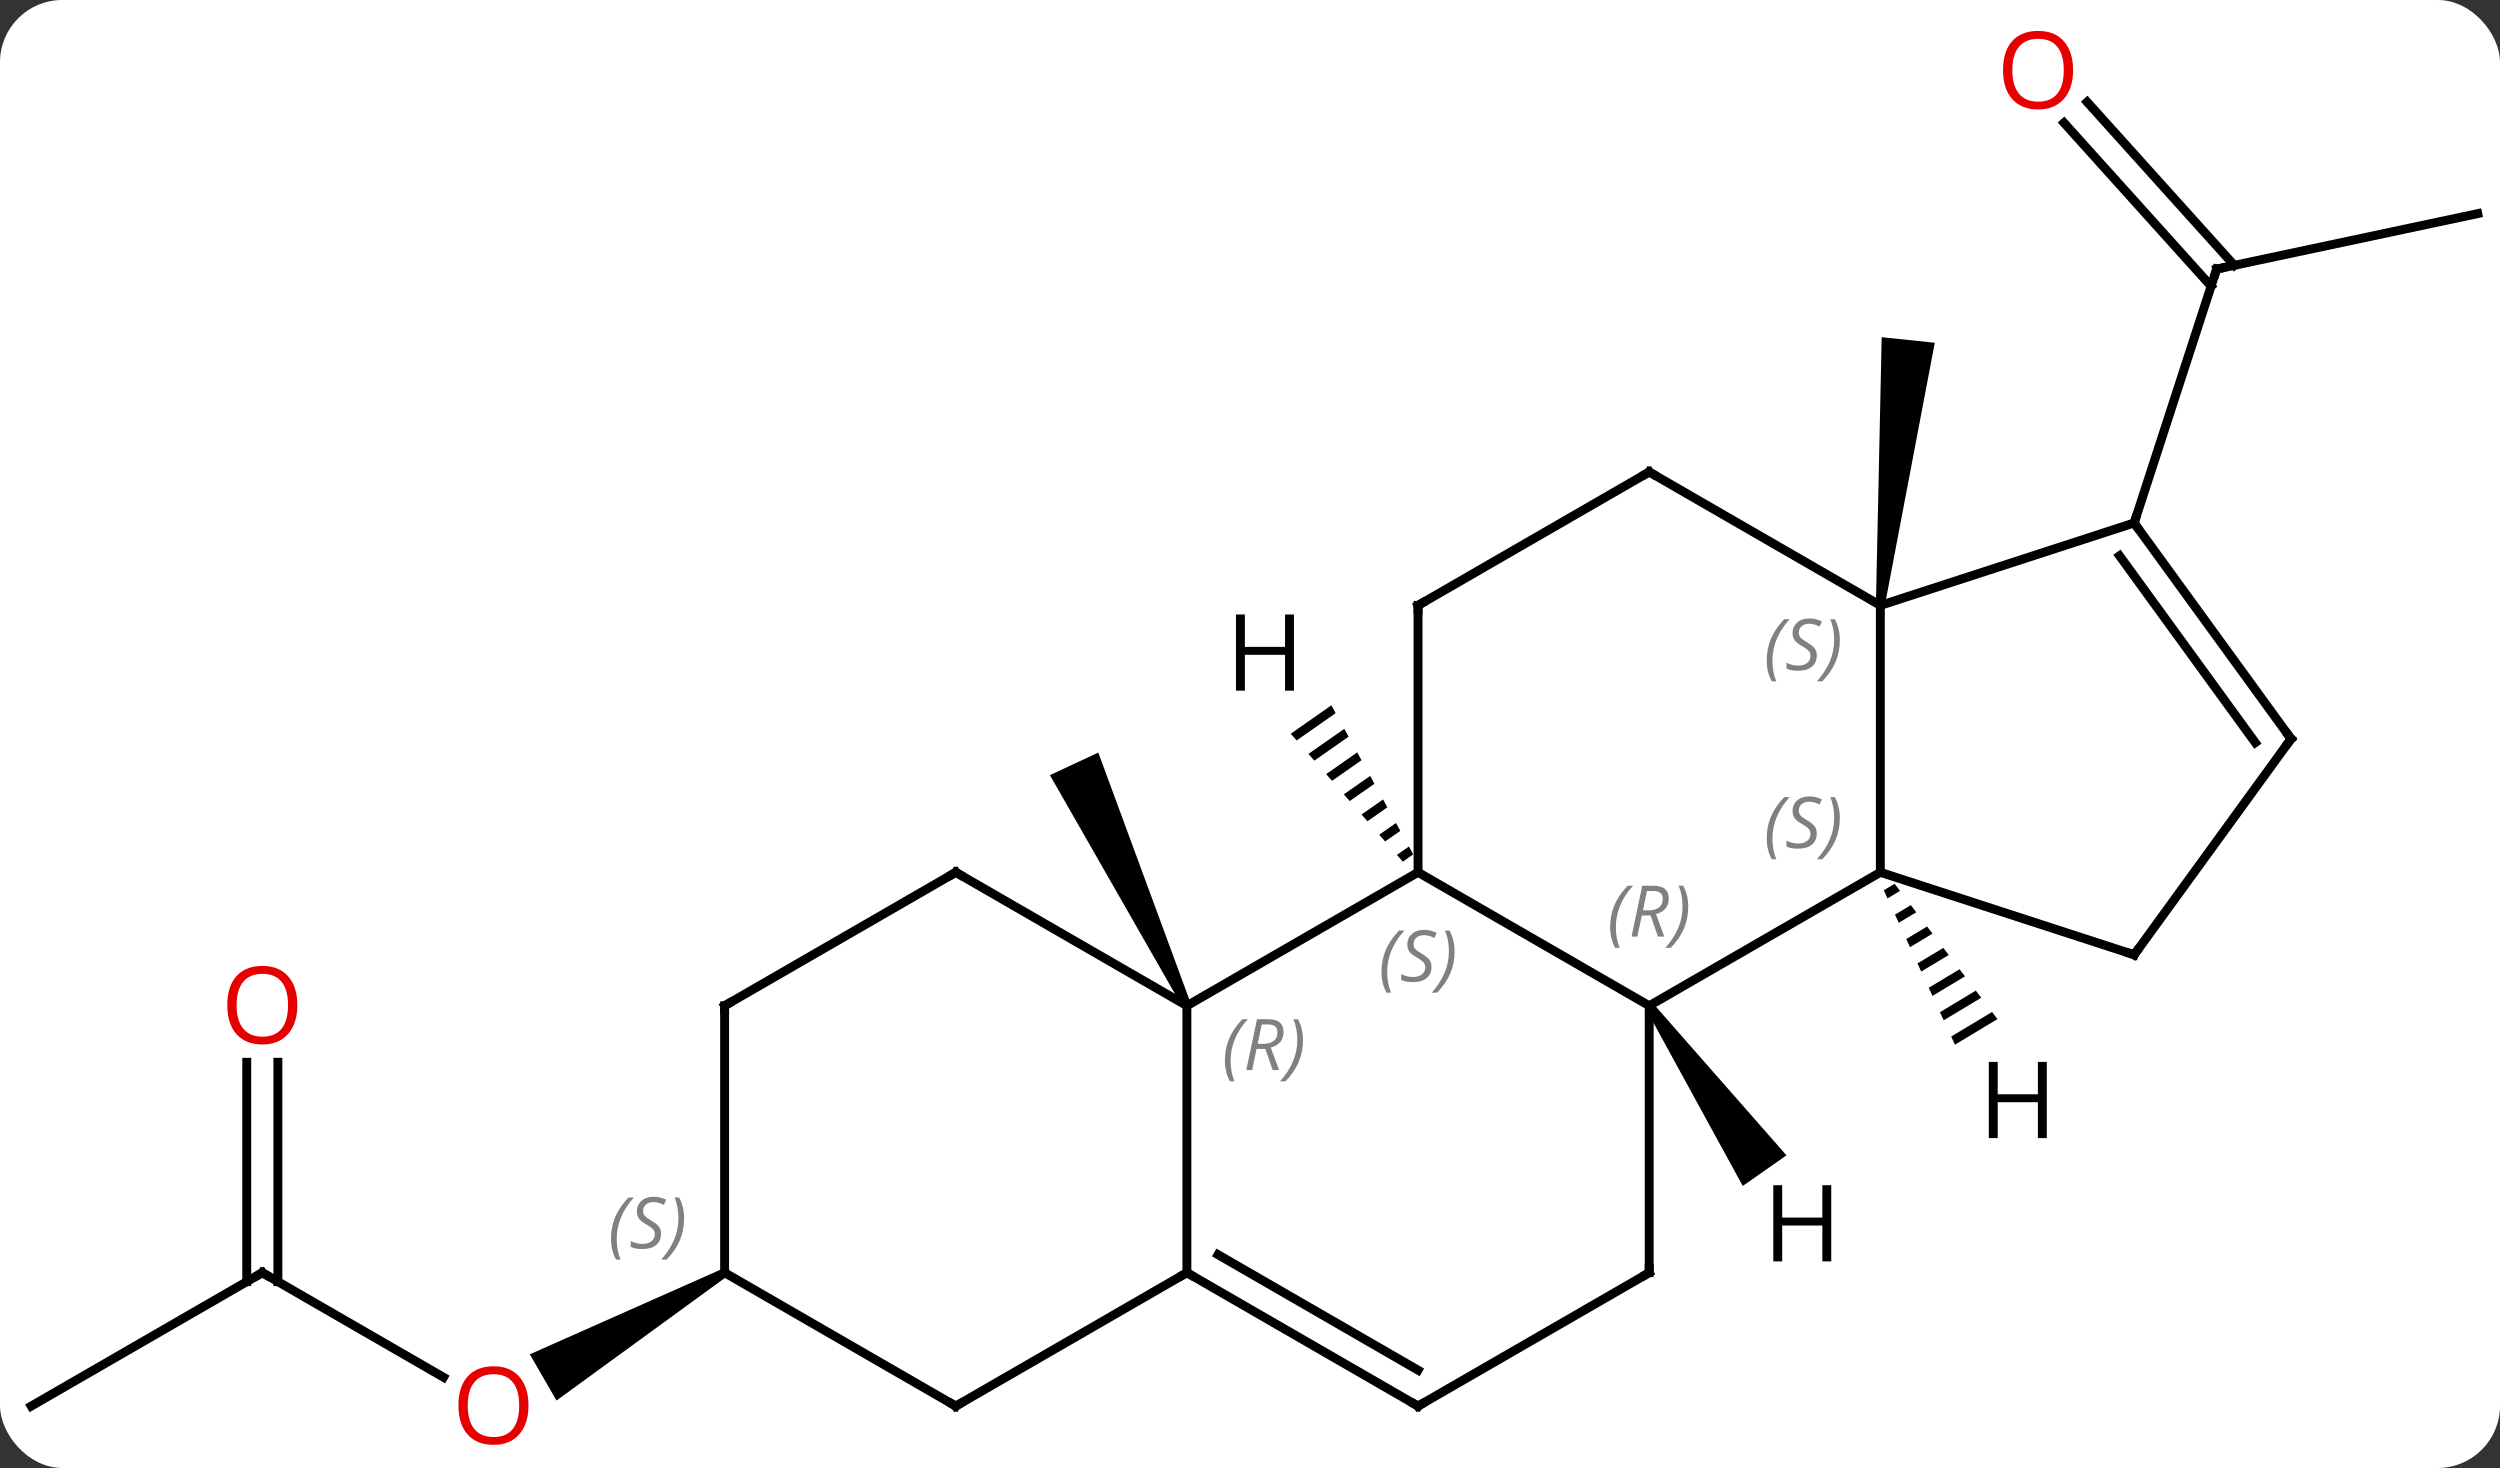 <svg width="281" viewBox="0 0 281 165" style="fill-opacity:1; color-rendering:auto; color-interpolation:auto; text-rendering:auto; stroke:black; stroke-linecap:square; stroke-miterlimit:10; shape-rendering:auto; stroke-opacity:1; fill:black; stroke-dasharray:none; font-weight:normal; stroke-width:1; font-family:'Open Sans'; font-style:normal; stroke-linejoin:miter; font-size:12; stroke-dashoffset:0; image-rendering:auto;" height="165" class="cas-substance-image" xmlns:xlink="http://www.w3.org/1999/xlink" xmlns="http://www.w3.org/2000/svg"><rect x="0" y="0" width="281" height="165" fill="#333333" stroke="none"/><svg class="cas-substance-single-component"><rect y="0" x="0" width="281" stroke="none" ry="7" rx="7" height="165" fill="white" class="cas-substance-group"/><svg y="0" x="0" width="281" viewBox="0 0 281 165" style="fill:black;" height="165" class="cas-substance-single-component-image"><svg><g><g transform="translate(141,83)" style="text-rendering:geometricPrecision; color-rendering:optimizeQuality; color-interpolation:linearRGB; stroke-linecap:butt; image-rendering:optimizeQuality;"><path style="stroke:none;" d="M70.847 -14.9 L69.853 -15.004 L70.501 -45.1 L76.469 -44.474 Z"/><line y2="-58.992" y1="-52.755" x2="137.496" x1="108.153" style="fill:none;"/><line y2="-71.537" y1="-53.175" x2="93.594" x1="110.13" style="fill:none;"/><line y2="-69.195" y1="-50.833" x2="90.993" x1="107.528" style="fill:none;"/><line y2="-24.222" y1="-52.755" x2="98.88" x1="108.153" style="fill:none;"/><path style="stroke:none;" d="M-7.14 29.837 L-8.046 30.259 L-22.99 4.127 L-17.552 1.591 Z"/><line y2="60.048" y1="71.807" x2="-111.516" x1="-91.15" style="fill:none;"/><path style="stroke:none;" d="M-59.803 59.615 L-59.303 60.481 L-78.448 74.42 L-81.448 69.224 Z"/><line y2="75.048" y1="60.048" x2="-137.496" x1="-111.516" style="fill:none;"/><line y2="36.4" y1="61.058" x2="-109.766" x1="-109.766" style="fill:none;"/><line y2="36.4" y1="61.058" x2="-113.266" x1="-113.266" style="fill:none;"/><line y2="15.048" y1="-14.952" x2="70.35" x1="70.35" style="fill:none;"/><line y2="-24.222" y1="-14.952" x2="98.88" x1="70.35" style="fill:none;"/><line y2="-29.952" y1="-14.952" x2="44.37" x1="70.35" style="fill:none;"/><line y2="30.048" y1="15.048" x2="44.37" x1="70.35" style="fill:none;"/><line y2="24.318" y1="15.048" x2="98.88" x1="70.35" style="fill:none;"/><line y2="0.048" y1="-24.222" x2="116.514" x1="98.88" style="fill:none;"/><line y2="0.47" y1="-20.53" x2="112.495" x1="97.236" style="fill:none;"/><line y2="-14.952" y1="-29.952" x2="18.387" x1="44.37" style="fill:none;"/><line y2="15.048" y1="30.048" x2="18.387" x1="44.37" style="fill:none;"/><line y2="60.048" y1="30.048" x2="44.37" x1="44.37" style="fill:none;"/><line y2="0.048" y1="24.318" x2="116.514" x1="98.88" style="fill:none;"/><line y2="15.048" y1="-14.952" x2="18.387" x1="18.387" style="fill:none;"/><line y2="30.048" y1="15.048" x2="-7.593" x1="18.387" style="fill:none;"/><line y2="75.048" y1="60.048" x2="18.387" x1="44.37" style="fill:none;"/><line y2="60.048" y1="30.048" x2="-7.593" x1="-7.593" style="fill:none;"/><line y2="15.048" y1="30.048" x2="-33.573" x1="-7.593" style="fill:none;"/><line y2="60.048" y1="75.048" x2="-7.593" x1="18.387" style="fill:none;"/><line y2="58.027" y1="71.007" x2="-4.093" x1="18.387" style="fill:none;"/><line y2="75.048" y1="60.048" x2="-33.573" x1="-7.593" style="fill:none;"/><line y2="30.048" y1="15.048" x2="-59.553" x1="-33.573" style="fill:none;"/><line y2="60.048" y1="75.048" x2="-59.553" x1="-33.573" style="fill:none;"/><line y2="60.048" y1="30.048" x2="-59.553" x1="-59.553" style="fill:none;"/><path style="stroke:none;" d="M71.953 16.335 L70.734 17.068 L70.734 17.068 L71.156 17.982 L71.156 17.982 L72.561 17.136 L72.561 17.136 L71.953 16.335 ZM73.778 18.737 L71.998 19.808 L71.998 19.808 L72.419 20.721 L74.387 19.538 L74.387 19.538 L73.778 18.737 ZM75.604 21.139 L73.261 22.548 L73.682 23.461 L73.682 23.461 L76.213 21.94 L75.604 21.139 ZM77.43 23.541 L74.525 25.288 L74.946 26.201 L78.038 24.341 L77.43 23.541 ZM79.255 25.942 L75.788 28.028 L76.209 28.941 L79.864 26.743 L79.255 25.942 ZM81.081 28.344 L77.052 30.768 L77.052 30.768 L77.473 31.681 L81.689 29.145 L81.689 29.145 L81.081 28.344 ZM82.906 30.746 L78.315 33.508 L78.315 33.508 L78.736 34.421 L83.515 31.547 L82.906 30.746 Z"/><path style="stroke:none;" d="M43.96 30.335 L44.78 29.761 L59.801 46.859 L54.886 50.3 Z"/><path style="stroke:none;" d="M8.645 -3.724 L4.079 -0.529 L4.742 0.227 L4.742 0.227 L9.129 -2.843 L8.645 -3.724 ZM10.098 -1.079 L6.068 1.741 L6.731 2.498 L6.731 2.498 L10.582 -0.197 L10.098 -1.079 ZM11.551 1.567 L8.057 4.011 L8.72 4.768 L8.72 4.768 L12.035 2.449 L12.035 2.449 L11.551 1.567 ZM13.004 4.212 L10.046 6.282 L10.046 6.282 L10.709 7.039 L10.709 7.039 L13.488 5.094 L13.004 4.212 ZM14.456 6.858 L12.035 8.552 L12.035 8.552 L12.698 9.309 L12.698 9.309 L14.941 7.74 L14.456 6.858 ZM15.909 9.504 L14.024 10.823 L14.024 10.823 L14.687 11.579 L16.394 10.386 L16.394 10.386 L15.909 9.504 ZM17.362 12.149 L16.014 13.093 L16.677 13.85 L16.677 13.85 L17.846 13.031 L17.362 12.149 Z"/><path style="fill:none; stroke-miterlimit:5;" d="M108.642 -52.859 L108.153 -52.755 L107.999 -52.279"/></g><g transform="translate(141,83)" style="stroke-linecap:butt; fill:rgb(230,0,0); text-rendering:geometricPrecision; color-rendering:optimizeQuality; image-rendering:optimizeQuality; font-family:'Open Sans'; stroke:rgb(230,0,0); color-interpolation:linearRGB; stroke-miterlimit:5;"><path style="stroke:none;" d="M92.014 -75.118 Q92.014 -73.056 90.975 -71.876 Q89.936 -70.696 88.093 -70.696 Q86.202 -70.696 85.171 -71.861 Q84.139 -73.025 84.139 -75.134 Q84.139 -77.228 85.171 -78.376 Q86.202 -79.525 88.093 -79.525 Q89.952 -79.525 90.983 -78.353 Q92.014 -77.181 92.014 -75.118 ZM85.186 -75.118 Q85.186 -73.384 85.929 -72.478 Q86.671 -71.571 88.093 -71.571 Q89.514 -71.571 90.241 -72.47 Q90.968 -73.368 90.968 -75.118 Q90.968 -76.853 90.241 -77.743 Q89.514 -78.634 88.093 -78.634 Q86.671 -78.634 85.929 -77.736 Q85.186 -76.837 85.186 -75.118 Z"/><path style="stroke:none;" d="M-81.599 74.978 Q-81.599 77.04 -82.638 78.22 Q-83.677 79.4 -85.52 79.4 Q-87.411 79.4 -88.442 78.236 Q-89.474 77.071 -89.474 74.962 Q-89.474 72.868 -88.442 71.72 Q-87.411 70.571 -85.52 70.571 Q-83.661 70.571 -82.63 71.743 Q-81.599 72.915 -81.599 74.978 ZM-88.427 74.978 Q-88.427 76.712 -87.684 77.618 Q-86.942 78.525 -85.52 78.525 Q-84.099 78.525 -83.372 77.626 Q-82.645 76.728 -82.645 74.978 Q-82.645 73.243 -83.372 72.353 Q-84.099 71.462 -85.52 71.462 Q-86.942 71.462 -87.684 72.361 Q-88.427 73.259 -88.427 74.978 Z"/><path style="fill:none; stroke:black;" d="M-111.083 60.298 L-111.516 60.048 L-111.949 60.298"/><path style="stroke:none;" d="M-107.579 29.978 Q-107.579 32.04 -108.618 33.22 Q-109.657 34.4 -111.5 34.4 Q-113.391 34.4 -114.422 33.236 Q-115.454 32.071 -115.454 29.962 Q-115.454 27.868 -114.422 26.72 Q-113.391 25.571 -111.5 25.571 Q-109.641 25.571 -108.61 26.743 Q-107.579 27.915 -107.579 29.978 ZM-114.407 29.978 Q-114.407 31.712 -113.664 32.618 Q-112.922 33.525 -111.5 33.525 Q-110.079 33.525 -109.352 32.626 Q-108.625 31.728 -108.625 29.978 Q-108.625 28.243 -109.352 27.353 Q-110.079 26.462 -111.5 26.462 Q-112.922 26.462 -113.664 27.36 Q-114.407 28.259 -114.407 29.978 Z"/></g><g transform="translate(141,83)" style="stroke-linecap:butt; font-size:8.4px; fill:gray; text-rendering:geometricPrecision; image-rendering:optimizeQuality; color-rendering:optimizeQuality; font-family:'Open Sans'; font-style:italic; stroke:gray; color-interpolation:linearRGB; stroke-miterlimit:5;"><path style="stroke:none;" d="M57.581 -8.749 Q57.581 -10.077 58.05 -11.202 Q58.519 -12.327 59.55 -13.405 L60.159 -13.405 Q59.191 -12.343 58.706 -11.171 Q58.222 -9.999 58.222 -8.765 Q58.222 -7.436 58.659 -6.421 L58.144 -6.421 Q57.581 -7.452 57.581 -8.749 ZM63.204 -9.343 Q63.204 -8.515 62.657 -8.061 Q62.11 -7.608 61.11 -7.608 Q60.704 -7.608 60.391 -7.663 Q60.079 -7.718 59.797 -7.858 L59.797 -8.515 Q60.422 -8.186 61.126 -8.186 Q61.751 -8.186 62.126 -8.483 Q62.501 -8.78 62.501 -9.296 Q62.501 -9.608 62.297 -9.835 Q62.094 -10.061 61.532 -10.39 Q60.938 -10.718 60.712 -11.046 Q60.485 -11.374 60.485 -11.827 Q60.485 -12.561 61.001 -13.022 Q61.516 -13.483 62.36 -13.483 Q62.735 -13.483 63.071 -13.405 Q63.407 -13.327 63.782 -13.155 L63.516 -12.561 Q63.266 -12.718 62.946 -12.804 Q62.626 -12.89 62.36 -12.89 Q61.829 -12.89 61.508 -12.616 Q61.188 -12.343 61.188 -11.874 Q61.188 -11.671 61.258 -11.522 Q61.329 -11.374 61.469 -11.241 Q61.61 -11.108 62.032 -10.858 Q62.594 -10.515 62.797 -10.319 Q63.001 -10.124 63.102 -9.89 Q63.204 -9.655 63.204 -9.343 ZM65.798 -11.061 Q65.798 -9.733 65.322 -8.601 Q64.845 -7.468 63.83 -6.421 L63.22 -6.421 Q65.158 -8.577 65.158 -11.061 Q65.158 -12.39 64.72 -13.405 L65.236 -13.405 Q65.798 -12.343 65.798 -11.061 Z"/><path style="stroke:none;" d="M57.581 11.251 Q57.581 9.923 58.05 8.798 Q58.519 7.673 59.55 6.595 L60.159 6.595 Q59.191 7.657 58.706 8.829 Q58.222 10.001 58.222 11.236 Q58.222 12.564 58.659 13.579 L58.144 13.579 Q57.581 12.548 57.581 11.251 ZM63.204 10.657 Q63.204 11.486 62.657 11.939 Q62.11 12.392 61.11 12.392 Q60.704 12.392 60.391 12.337 Q60.079 12.282 59.797 12.142 L59.797 11.486 Q60.422 11.814 61.126 11.814 Q61.751 11.814 62.126 11.517 Q62.501 11.22 62.501 10.704 Q62.501 10.392 62.297 10.165 Q62.094 9.939 61.532 9.611 Q60.938 9.282 60.712 8.954 Q60.485 8.626 60.485 8.173 Q60.485 7.439 61.001 6.978 Q61.516 6.517 62.36 6.517 Q62.735 6.517 63.071 6.595 Q63.407 6.673 63.782 6.845 L63.516 7.439 Q63.266 7.282 62.946 7.197 Q62.626 7.111 62.36 7.111 Q61.829 7.111 61.508 7.384 Q61.188 7.657 61.188 8.126 Q61.188 8.329 61.258 8.478 Q61.329 8.626 61.469 8.759 Q61.61 8.892 62.032 9.142 Q62.594 9.486 62.797 9.681 Q63.001 9.876 63.102 10.111 Q63.204 10.345 63.204 10.657 ZM65.798 8.939 Q65.798 10.267 65.322 11.4 Q64.845 12.532 63.83 13.579 L63.22 13.579 Q65.158 11.423 65.158 8.939 Q65.158 7.611 64.72 6.595 L65.236 6.595 Q65.798 7.657 65.798 8.939 Z"/><path style="fill:none; stroke:black;" d="M99.174 -23.817 L98.88 -24.222 L99.034 -24.698"/><path style="fill:none; stroke:black;" d="M44.803 -29.702 L44.37 -29.952 L43.937 -29.702"/><path style="stroke:none;" d="M39.981 21.212 Q39.981 19.884 40.45 18.759 Q40.919 17.634 41.95 16.556 L42.559 16.556 Q41.59 17.618 41.106 18.79 Q40.622 19.962 40.622 21.196 Q40.622 22.525 41.059 23.54 L40.544 23.54 Q39.981 22.509 39.981 21.212 ZM43.541 19.9 L43.041 22.275 L42.385 22.275 L43.588 16.556 L44.838 16.556 Q46.572 16.556 46.572 17.993 Q46.572 19.353 45.135 19.743 L46.072 22.275 L45.354 22.275 L44.526 19.9 L43.541 19.9 ZM44.119 17.15 Q43.729 19.071 43.666 19.321 L44.322 19.321 Q45.072 19.321 45.479 18.993 Q45.885 18.665 45.885 18.04 Q45.885 17.571 45.627 17.36 Q45.369 17.15 44.776 17.15 L44.119 17.15 ZM48.758 18.9 Q48.758 20.228 48.282 21.36 Q47.805 22.493 46.79 23.54 L46.18 23.54 Q48.118 21.384 48.118 18.9 Q48.118 17.571 47.68 16.556 L48.196 16.556 Q48.758 17.618 48.758 18.9 Z"/><path style="fill:none; stroke:black;" d="M98.404 24.163 L98.88 24.318 L99.174 23.913"/><path style="fill:none; stroke:black;" d="M116.22 -0.356 L116.514 0.048 L116.22 0.453"/><path style="fill:none; stroke:black;" d="M18.82 -15.202 L18.387 -14.952 L18.387 -14.452"/><path style="stroke:none;" d="M14.279 26.251 Q14.279 24.923 14.748 23.798 Q15.216 22.673 16.247 21.595 L16.857 21.595 Q15.888 22.657 15.404 23.829 Q14.919 25.001 14.919 26.235 Q14.919 27.564 15.357 28.579 L14.841 28.579 Q14.279 27.548 14.279 26.251 ZM19.901 25.657 Q19.901 26.485 19.354 26.939 Q18.808 27.392 17.808 27.392 Q17.401 27.392 17.089 27.337 Q16.776 27.282 16.495 27.142 L16.495 26.485 Q17.12 26.814 17.823 26.814 Q18.448 26.814 18.823 26.517 Q19.198 26.22 19.198 25.704 Q19.198 25.392 18.995 25.165 Q18.792 24.939 18.229 24.61 Q17.636 24.282 17.409 23.954 Q17.183 23.626 17.183 23.173 Q17.183 22.439 17.698 21.978 Q18.214 21.517 19.058 21.517 Q19.433 21.517 19.768 21.595 Q20.104 21.673 20.479 21.845 L20.214 22.439 Q19.964 22.282 19.643 22.196 Q19.323 22.11 19.058 22.11 Q18.526 22.11 18.206 22.384 Q17.886 22.657 17.886 23.126 Q17.886 23.329 17.956 23.478 Q18.026 23.626 18.167 23.759 Q18.308 23.892 18.729 24.142 Q19.292 24.485 19.495 24.681 Q19.698 24.876 19.8 25.11 Q19.901 25.345 19.901 25.657 ZM22.496 23.939 Q22.496 25.267 22.019 26.4 Q21.543 27.532 20.527 28.579 L19.918 28.579 Q21.855 26.423 21.855 23.939 Q21.855 22.61 21.418 21.595 L21.933 21.595 Q22.496 22.657 22.496 23.939 Z"/><path style="fill:none; stroke:black;" d="M44.37 59.548 L44.37 60.048 L43.937 60.298"/><path style="stroke:none;" d="M-3.321 36.212 Q-3.321 34.884 -2.853 33.759 Q-2.384 32.634 -1.353 31.556 L-0.743 31.556 Q-1.712 32.618 -2.196 33.79 Q-2.681 34.962 -2.681 36.196 Q-2.681 37.525 -2.243 38.54 L-2.759 38.54 Q-3.321 37.509 -3.321 36.212 ZM0.239 34.9 L-0.261 37.275 L-0.917 37.275 L0.286 31.556 L1.536 31.556 Q3.27 31.556 3.27 32.993 Q3.27 34.353 1.833 34.743 L2.77 37.275 L2.051 37.275 L1.223 34.9 L0.239 34.9 ZM0.817 32.15 Q0.426 34.071 0.364 34.321 L1.02 34.321 Q1.77 34.321 2.176 33.993 Q2.583 33.665 2.583 33.04 Q2.583 32.571 2.325 32.36 Q2.067 32.15 1.473 32.15 L0.817 32.15 ZM5.456 33.9 Q5.456 35.228 4.979 36.36 Q4.503 37.493 3.487 38.54 L2.878 38.54 Q4.815 36.384 4.815 33.9 Q4.815 32.571 4.378 31.556 L4.893 31.556 Q5.456 32.618 5.456 33.9 Z"/><path style="fill:none; stroke:black;" d="M18.82 74.798 L18.387 75.048 L17.954 74.798"/><path style="fill:none; stroke:black;" d="M-7.16 60.298 L-7.593 60.048 L-8.026 60.298"/><path style="fill:none; stroke:black;" d="M-33.14 15.298 L-33.573 15.048 L-34.006 15.298"/><path style="fill:none; stroke:black;" d="M-33.14 74.798 L-33.573 75.048 L-34.006 74.798"/><path style="fill:none; stroke:black;" d="M-59.12 29.798 L-59.553 30.048 L-59.553 30.548"/><path style="stroke:none;" d="M-72.322 56.251 Q-72.322 54.923 -71.853 53.798 Q-71.384 52.673 -70.353 51.595 L-69.744 51.595 Q-70.713 52.657 -71.197 53.829 Q-71.681 55.001 -71.681 56.236 Q-71.681 57.564 -71.244 58.579 L-71.759 58.579 Q-72.322 57.548 -72.322 56.251 ZM-66.699 55.657 Q-66.699 56.486 -67.246 56.939 Q-67.793 57.392 -68.793 57.392 Q-69.199 57.392 -69.512 57.337 Q-69.824 57.282 -70.106 57.142 L-70.106 56.486 Q-69.481 56.814 -68.777 56.814 Q-68.152 56.814 -67.777 56.517 Q-67.402 56.22 -67.402 55.704 Q-67.402 55.392 -67.606 55.165 Q-67.809 54.939 -68.371 54.611 Q-68.965 54.282 -69.192 53.954 Q-69.418 53.626 -69.418 53.173 Q-69.418 52.439 -68.902 51.978 Q-68.387 51.517 -67.543 51.517 Q-67.168 51.517 -66.832 51.595 Q-66.496 51.673 -66.121 51.845 L-66.387 52.439 Q-66.637 52.282 -66.957 52.197 Q-67.277 52.111 -67.543 52.111 Q-68.074 52.111 -68.395 52.384 Q-68.715 52.657 -68.715 53.126 Q-68.715 53.329 -68.645 53.478 Q-68.574 53.626 -68.434 53.759 Q-68.293 53.892 -67.871 54.142 Q-67.309 54.486 -67.106 54.681 Q-66.902 54.876 -66.801 55.111 Q-66.699 55.345 -66.699 55.657 ZM-64.105 53.939 Q-64.105 55.267 -64.581 56.4 Q-65.058 57.532 -66.073 58.579 L-66.683 58.579 Q-64.745 56.423 -64.745 53.939 Q-64.745 52.611 -65.183 51.595 L-64.667 51.595 Q-64.105 52.657 -64.105 53.939 Z"/></g><g transform="translate(141,83)" style="stroke-linecap:butt; text-rendering:geometricPrecision; color-rendering:optimizeQuality; image-rendering:optimizeQuality; font-family:'Open Sans'; color-interpolation:linearRGB; stroke-miterlimit:5;"><path style="stroke:none;" d="M89.058 44.92 L88.058 44.92 L88.058 40.889 L83.542 40.889 L83.542 44.92 L82.542 44.92 L82.542 36.358 L83.542 36.358 L83.542 39.998 L88.058 39.998 L88.058 36.358 L89.058 36.358 L89.058 44.92 Z"/><path style="stroke:none;" d="M64.833 58.78 L63.833 58.78 L63.833 54.749 L59.317 54.749 L59.317 58.78 L58.317 58.78 L58.317 50.218 L59.317 50.218 L59.317 53.858 L63.833 53.858 L63.833 50.218 L64.833 50.218 L64.833 58.78 Z"/><path style="stroke:none;" d="M4.44 -5.369 L3.44 -5.369 L3.44 -9.4 L-1.076 -9.4 L-1.076 -5.369 L-2.076 -5.369 L-2.076 -13.931 L-1.076 -13.931 L-1.076 -10.291 L3.44 -10.291 L3.44 -13.931 L4.44 -13.931 L4.44 -5.369 Z"/></g></g></svg></svg></svg></svg>